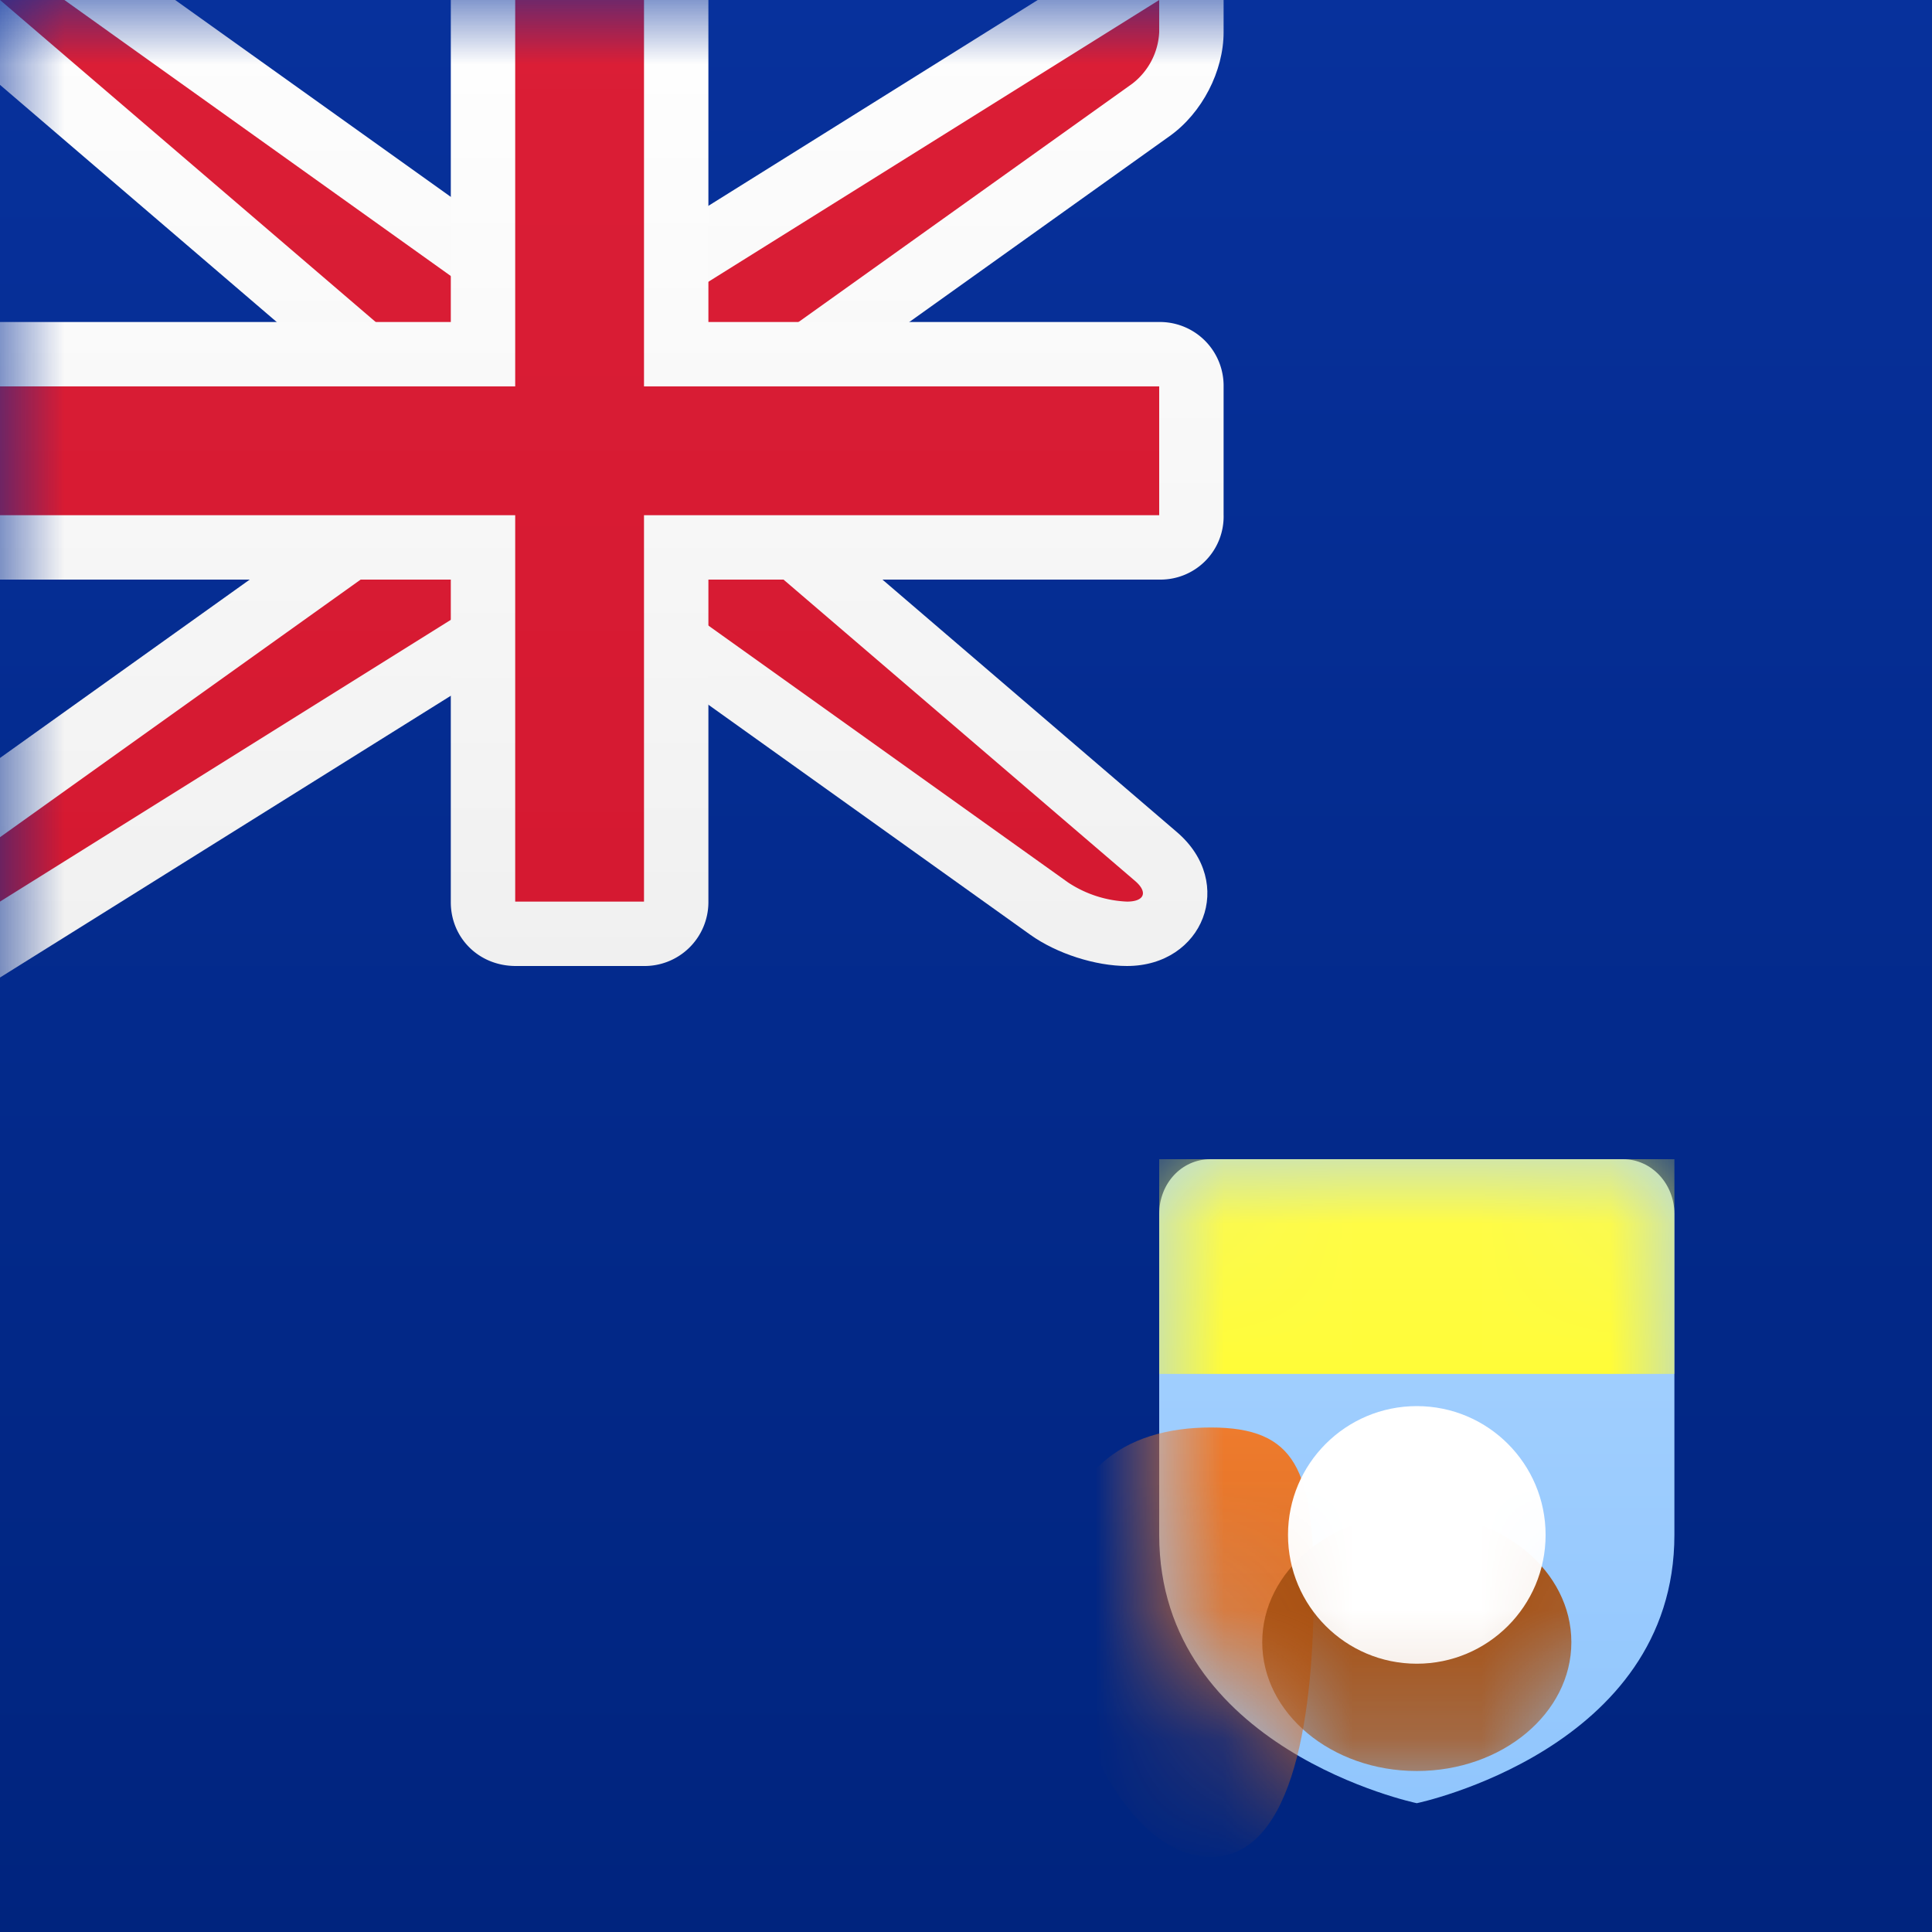 <svg width="15" height="15" xmlns="http://www.w3.org/2000/svg" xmlns:xlink="http://www.w3.org/1999/xlink"><rect width="100%" height="100%" fill="#333333" stroke="none"/><defs><linearGradient x1="50%" y1="0%" x2="50%" y2="100%" id="b"><stop stop-color="#07319C" offset="0%"/><stop stop-color="#00247E" offset="100%"/></linearGradient><path id="a" d="M0 0h15v15H0z"/><linearGradient x1="50%" y1="0%" x2="50%" y2="100%" id="d"><stop stop-color="#A7D2FF" offset="0%"/><stop stop-color="#91C6FD" offset="100%"/></linearGradient><path d="M0 2.917V.425C0 .19.172 0 .398 0h3.204C3.822 0 4 .19 4 .425v2.492C4 4.583 2 5 2 5s-2-.417-2-2.083z" id="e"/><linearGradient x1="50%" y1="0%" x2="50%" y2="100%" id="f"><stop stop-color="#EE7B2D" offset="0%"/><stop stop-color="#CC621A" offset="100%"/></linearGradient><path d="M0 2.917V.425C0 .19.172 0 .398 0h3.204C3.822 0 4 .19 4 .425v2.492C4 4.583 2 5 2 5s-2-.417-2-2.083z" id="h"/><path d="M0 2.917V.425C0 .19.172 0 .398 0h3.204C3.822 0 4 .19 4 .425v2.492C4 4.583 2 5 2 5s-2-.417-2-2.083z" id="j"/><path d="M0 2.917V.425C0 .19.172 0 .398 0h3.204C3.822 0 4 .19 4 .425v2.492C4 4.583 2 5 2 5s-2-.417-2-2.083z" id="l"/><linearGradient x1="50%" y1="0%" x2="50%" y2="100%" id="m"><stop stop-color="#FFFC4B" offset="0%"/><stop stop-color="#FFFC38" offset="100%"/></linearGradient><linearGradient x1="50%" y1="0%" x2="50%" y2="100%" id="o"><stop stop-color="#FFF" offset="0%"/><stop stop-color="#F0F0F0" offset="100%"/></linearGradient><linearGradient x1="50%" y1="0%" x2="50%" y2="100%" id="p"><stop stop-color="#DB1E36" offset="0%"/><stop stop-color="#D51931" offset="100%"/></linearGradient></defs><g fill="none" fill-rule="evenodd"><mask id="c" fill="#fff"><use xlink:href="#a"/></mask><use fill="url(#b)" xlink:href="#a"/><g mask="url(#c)"><path d="M0 2.917V.425C0 .19.172 0 .398 0h3.204C3.822 0 4 .19 4 .425v2.492C4 4.583 2 5 2 5s-2-.417-2-2.083z" fill="url(#d)" transform="translate(9 9)"/><g transform="translate(9 9)"><mask id="g" fill="#fff"><use xlink:href="#e"/></mask><path d="M.4 5.417c.662 0 .8-1.163.8-2.084 0-.92-.138-1.25-.8-1.25s-1.2.33-1.2 1.25c0 .921.538 2.084 1.2 2.084z" fill="url(#f)" mask="url(#g)"/></g><g transform="translate(9 9)"><mask id="i" fill="#fff"><use xlink:href="#h"/></mask><ellipse fill="#A75113" mask="url(#i)" cx="2" cy="3.75" rx="1.2" ry="1"/></g><g transform="translate(9 9)"><mask id="k" fill="#fff"><use xlink:href="#j"/></mask><ellipse fill="#FFF" mask="url(#k)" cx="2" cy="2.917" rx="1" ry="1"/></g><g transform="translate(9 9)"><mask id="n" fill="#fff"><use xlink:href="#l"/></mask><path fill="url(#m)" mask="url(#n)" d="M0 0h4v1.667H0z"/></g></g><g mask="url(#c)"><path d="M5 4.23L.648.5H2.66L6.16 3h.697L11.5.098V1.25c0 .303-.167.627-.418.806L8 4.257v.513l3.137 2.69c.462.395.204 1.04-.387 1.04-.245 0-.545-.096-.75-.242L6.84 6h-.697L1.5 8.902v-1.66l3.5-2.5V4.23z" fill="url(#o)" transform="translate(-2 -1)"/><path d="M5.5 4L2 1h.5L6 3.5h1L11 1v.25a.537.537 0 0 1-.208.399L7.5 4v1l3.312 2.839c.104.089.072.161-.062.161a.898.898 0 0 1-.458-.149L7 5.5H6L2 8v-.5L5.5 5V4z" fill="url(#p)" transform="translate(-2 -1)"/><path d="M2 3.5v2h3.5v2.505c0 .273.214.495.505.495h.99a.496.496 0 0 0 .505-.495V5.5h3.51a.49.49 0 0 0 .49-.505v-.99a.495.495 0 0 0-.49-.505H7.5V1h-2v2.5H2z" fill="url(#o)" transform="translate(-2 -1)"/><path fill="url(#p)" d="M2 4h4V1h1v3h4v1H7v3H6V5H2z" transform="translate(-2 -1)"/></g></g></svg>